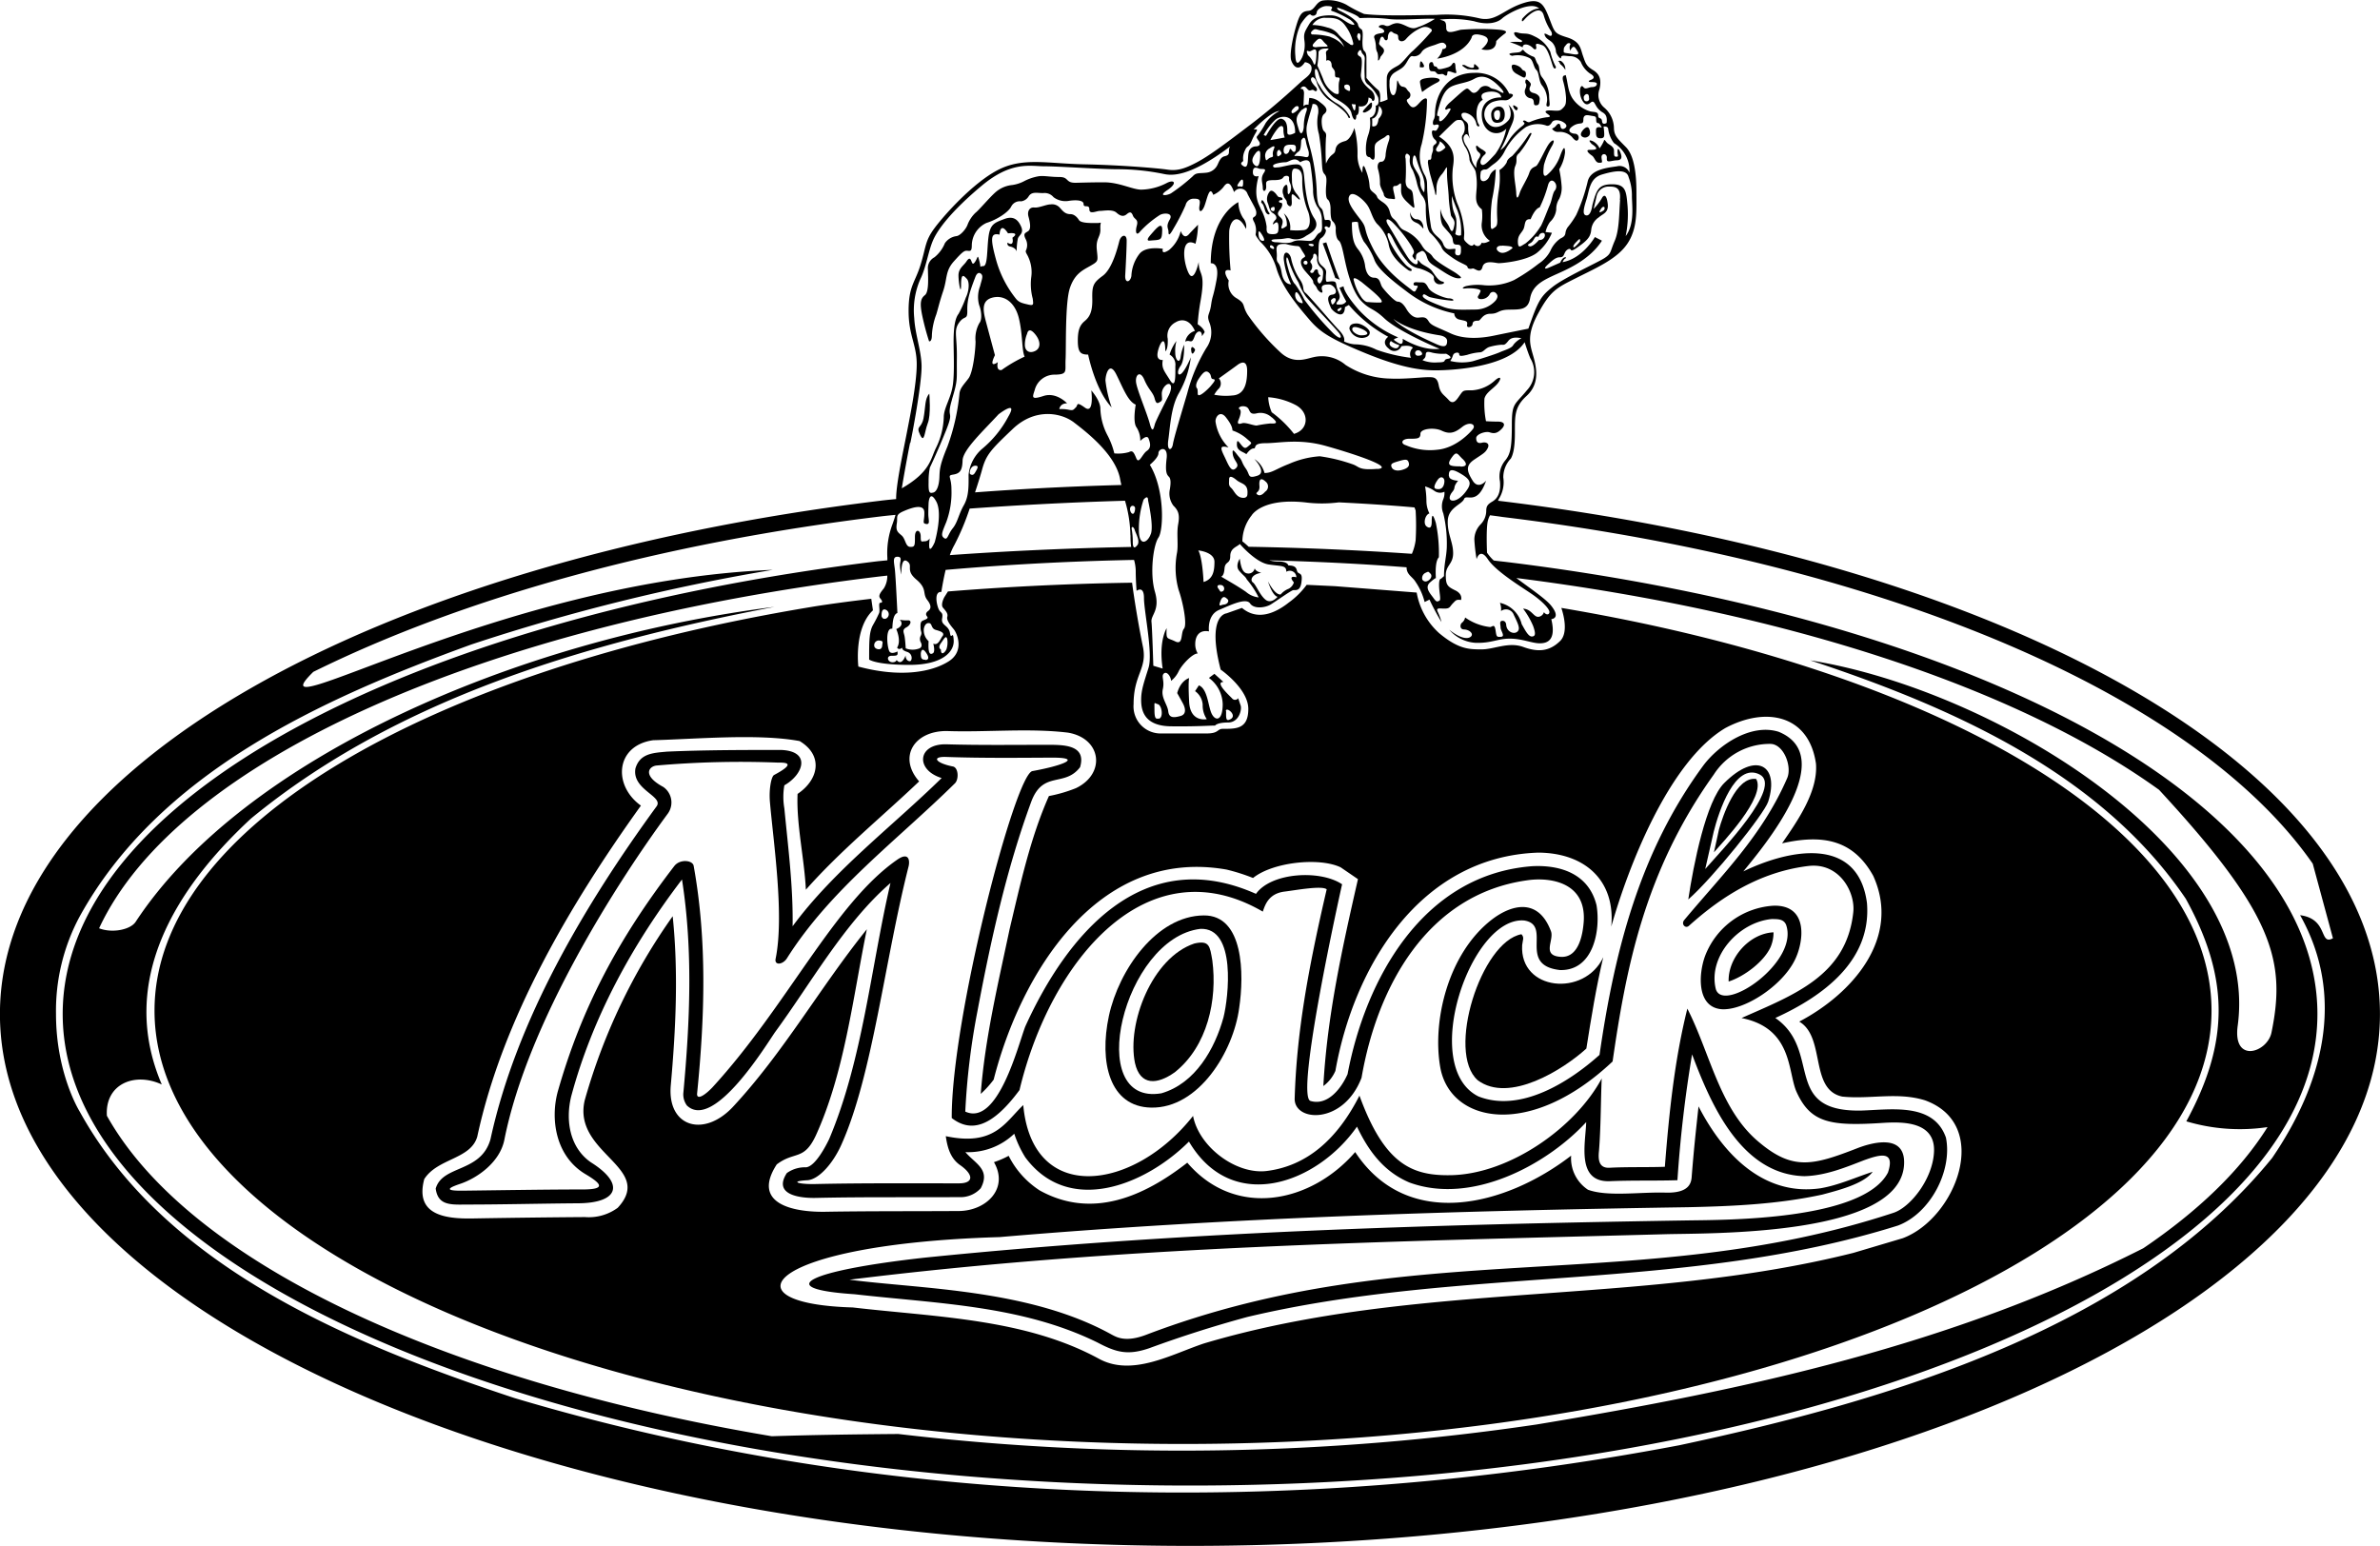 <svg id="b03cf74d-c56a-4e61-9cd5-2df1f01c5863" data-name="Capa 1" xmlns="http://www.w3.org/2000/svg" viewBox="0 0 412.64 268.03"><title>mack</title><path d="M364.9,288.86a.47.47,0,0,0-.15,0c0-.11.09-.2.11-.31a5.43,5.43,0,0,0,.79-3.73,4.72,4.72,0,0,1,1.31-3.3c.29-.52.7-1.53.7-4.43s-.1-4.49,2-6.4,1.88-4.3,1.31-6.48-1.48-3.78.71-7.82,3.22-4.46,6.74-6.23,7-3.28,8.76-5.92,1.55-5.68,1.55-8.88-.38-6.37-1.83-7.84-2.07-2-2.07-3.38a4.76,4.76,0,0,0-1.63-3.42,2.85,2.85,0,0,1-.87-3.25c.36-1.62.06-2.59-1.14-3.31s-1.3-1.25-1.73-2.47-.42-2.45-2.73-3.18-2.14-.84-3.15-3.42-1.66-3.54-4.87-2.39-4.49,3.2-7.36,2.46a25,25,0,0,0-7.35-.55c-2.44,0-9.24.25-12.49-.17a23.84,23.84,0,0,1-3.08-1.61,6.78,6.78,0,0,0-4.08-.72c-1.23.25-1.35,1.69-2.49,1.79s-1.51.54-2.15,2.73-1.16,5-.81,5.92,1.19,2,2.36.25c0,0,1.15.11,1.15,1.05s-.72,1.44-1.42,2-4.07,3.88-9,7.64-7.44,5.6-9.5,6.69-3.36,1.5-5.06,1.25-8-.79-14.44-.92-10.66-1.26-15,1-9.37,7.9-11,10.12-1.41,3.17-2.37,6.29-2.08,3.67-2.08,8,1.41,5.81,1.41,9.26-1.21,9.24-1.76,12.1-1.81,8.63-1.81,11.14v.13c-1.87.17-2.83.3-2.83.3C169.91,299.46,105,335.36,105,377.84c0,50.77,92.69,92.21,206.34,92.21s206.3-41.44,206.3-92.21C517.65,335.33,452.73,299.46,364.9,288.86Zm21-52.17c-.18,2.14-.11,5.19-.93,7.08s-.56,2.21-1.78,3-6.95,3.37-9,5S371.7,254.1,370,259c0,0-4.42.89-6,1.22s-4.86.82-7.47-.39-3.38-1.36-3.84-2.13-.9-.69-1.74-.61-1.57-.6-2.09-1.48-1-1.29-1.53-1.29-2.25-1.92-2.66-2.5-.32-1.65-1.41-1.65-1.49-1.25-1.59-2.2a5.79,5.79,0,0,0-1.27-2.81c-.69-.91-1-1.88-1-4.59,0,0,.77-.2,1.06,0a8.67,8.67,0,0,0,1,3.32,11.46,11.46,0,0,1,1.87,3.25c.71,1.82,4,4.23,5.82,5.61a20.1,20.1,0,0,0,8,3.61,1.09,1.09,0,0,0,.91,1.07c1,.25,1.45.19,1.31.89s.92.44.95-.12.56-.58,1-.58.67-1.2,2.11-1.2,1.23-.66,3.1-.71,3.39.16,3.76-1.94,1.95-3,4-3.95,6.18-2.52,8.46-6.07l-1.22-.63s-2.15,3.75-5.6,4.35c0,0,.2-.53.52-.66s-.35-.59-.94.75c0,0-1.44.64-2,.88s-1,.25-.15-.54,1.42-1.27,2.07-1.27.66-.32.91-.83.86-.81,1-.49.67,0,1.91-.94,1.57-1.58,1.65-2.57a2.92,2.92,0,0,1,1.33-2.11c.66-.61,1.7-.76,1.53-2.3s-.63-1.79-1.06-.94a11.22,11.22,0,0,1-1.38,1.8s.32-1.46.54-2.36a2.13,2.13,0,0,1,2.11-1.52C385.1,234.36,386.09,234.52,385.86,236.69ZM348.2,260.76s.24,1.34-.78.7-.91-.55,0-.94a20,20,0,0,1-6.82-4.77c-2.75-3.13-2.64-4.09-2.64-4.09l-.71.25a20.24,20.24,0,0,0,1.17,2.38,1.17,1.17,0,0,1-.94.53c-.66,0-1.07.09-.49-.63s.19-1.19-.13-2.08,0-1.31-.9-1.31-1.08.39-1.08-.63.32-1.22-.59-2-.67-1.22-.67-2.44,0-2.16.49-2.46,1-1.25.69-1.52,0-.68.4-.38.52-.25.52-.81-.76-.39-.92-.39-.17-.36-.41-1.43-.88-.2-1.07-3.08a34.33,34.33,0,0,0-.69-6c-.61-3-1.38-4.41-1-6.09s.93-3.09.93-3.49c0,0,1.2-.39,1,1.61a7.35,7.35,0,0,0,.13,3.6,43.3,43.3,0,0,1,.51,4.94c.07,1.28.12,1.61.47,2s.36.89.27,1.92-.08,2.2.26,2.45.5.94.5,1.64,0,1.85.37,2.15a1.68,1.68,0,0,1,.52,1.45c0,.57.08,1.55.55,1.91s.75,2.09,1.15,3.88,1.26,5.06,2.76,6.61,2,1.12,4,3,7.46,4.41,9.59,5.27C354.62,262.43,352.22,263.12,348.2,260.76Zm3.38,2.6c0,.24-.35.34-.75.34a.47.47,0,0,1,0-.94C351.18,262.68,351.58,263.12,351.58,263.36Zm-1.93.7a27.68,27.68,0,0,1-6-1.41,8.42,8.42,0,0,0-3.79-.93,5.43,5.43,0,0,1-1.83-.5s.39-.67-.9-2-5.11-5.89-5.77-6.42-.06-1-1-2.35a10.56,10.56,0,0,1-1.51-3.65c-.22-1-1.31-1.61-1.27.11a13.33,13.33,0,0,0,1.27,4.39s-1.27.19-1.63-2-.93-1.4-.84-2.73-.65-2.39,1.58-2.24a9.31,9.31,0,0,0,1.87.35c.63,0,.53.23,1.13,1.13s.28.64-.18,1.08-.15,1.27.35,1.92,1.56,1.65,1.56,2.07.44.57.65,1.12,1.19,1.2.9.34.29-1,1.18-1,1.9,1.61.56,1.77-.35,1.91-.22,2.29,2.31,2.44,2.44-.14l.67-.36a23.83,23.83,0,0,0,6.83,5.51s-1.37.91.1,2.06a1.32,1.32,0,0,0,2.18-.42s1.49-.3,2,.27A1.42,1.42,0,0,0,349.65,264.06ZM329.56,251.3c-.35-.24-.95-1.54-1.45-3.65-.17-.69-.05-1.8.43-.1a17.33,17.33,0,0,0,1.61,3.46,10.59,10.59,0,0,0,1.29,2.45c.81,1,5.08,5.45,5.72,6.29s.32,1.32-1,.05a52.32,52.32,0,0,1-5-5.81A17.92,17.92,0,0,0,329.56,251.3Zm.78,3.17a1.49,1.49,0,0,1-.78-1.31s0-1.25.86.3S330.7,254.55,330.34,254.47Zm-6.71-16.17c-.31-.86-1.39-2.11-.4-5.76,0,0-1,.35-1-.66s.57-.83,1.06-.63,1.49-.21.84.76-.18,1.72-.18,2.57.59.62.59-.16-.26-1.17,1.28-1.17,1.56-.36,1.77-.58,1-.3.92.29.35.9.35,1.62-.6,1.72-.6.59-.12-1.38-.61-.83a1.52,1.52,0,0,0-.1,1.52c0,.51.57.77.57,1.25s.91,1.26.86-.06-.15-1.76.75-.89.8.42.17-.43a3.41,3.41,0,0,1-.89-2.3c0-.84-.18-2.21.51-2.18s1.32.34,1.27,2a14.29,14.29,0,0,0,.92,5.21c.45.94.82,3.37-.74,3.46a11.94,11.94,0,0,1-2.29,0,3.15,3.15,0,0,0-1.09-2.91,3.84,3.84,0,0,1,.53,2.16s-1.22,1-.89.06.15-1.19-.37-1.66-.23-.85.13-1.27.49-1.13.07-1.13-.41-.45.05-.45.27-.5-.17-.5-.47-.39-.92-.81-.75-.43-1,0a2,2,0,0,0-.23,1.76c.27.54.27,1.42.9,1.79s.77.89.44,1.19-.69,1.08-.15.61.71,0,.69.77-.07,1.09-1,1.09-1.11-.24-1.05-1.27A8.62,8.62,0,0,0,323.63,238.3Zm.23,5.47c-.49-.07-.6-.73-.6-.73s-.27-1.54.37-.6S324.38,243.88,323.86,243.77Zm-1-15.36s.65-.73.65.36-.17,2.64-1,1.85S322.47,228.91,322.84,228.41Zm7.28-.1c.32-.24.41-.61.47-1.94,0,0,.57-1.12.8.13s.52,1.61.52,2.11-.06.75-.69.62a6.29,6.29,0,0,0-1.83-.16A2.84,2.84,0,0,1,330.12,228.31Zm.67-7.27s1.06-.93.72.24a7.78,7.78,0,0,0-.47,2.58c0,.85-.45,2-.87.6S329.41,222.35,330.79,221Zm-1.45,7.32c-.39,0-.62-1-.8-.25s-1,.86-1,0,.52-1,1.18-1,.88,0,.95.46C329.67,227.62,329.75,228.36,329.34,228.36Zm-4.1-2.05a10.79,10.79,0,0,1,1.27-2c.57-.67,1-.53,1,.13a3.79,3.79,0,0,0,.22,1.42S326.06,226.19,325.24,226.31Zm1.72,2.6c-.4.35-.57.28-.57-.3s.46-.75.54-.45C326.91,228.16,327.45,228.58,327,228.91Zm-1.12-1c-.47,1.05.22,1.22-.47,1.39s-.84,1-1,.05a1.45,1.45,0,0,1,.77-1.62S326.36,226.85,325.84,227.92Zm.15,10.2c0,.52-.15.52-.28.52s-.59-.18-.32-.57C325.39,238.07,326,237.64,326,238.12Zm-.37,6.52c.44.34.37.91-.43.27C325.19,244.91,325.12,244.3,325.62,244.64Zm.77-1.14c1.55,0,1.7-.36,2.56-.06a2.88,2.88,0,0,0,2.49-.52c.76-.43,2.57-1.33,1.4-3.07s-1.54-4.84-1.73-7.12-.84-2.24-1.77-2.18-2.49.56-3,.5c0,0-.57.17-.63-.24s1.54-.65,2.16-.65,1.57-1.09,2.53,0c0,0,1.64-1,1.78.42a40.35,40.35,0,0,1,.47,4.32,5.64,5.64,0,0,0,.72,2.95,3.73,3.73,0,0,1,.81,2.36c0,1.1.19,1.91-.43,2.2s-.72,1.39-1.71,1.39-2.08-.27-2.91.14-2.22.09-2.92.09S324.85,243.5,326.39,243.5Zm7.12,5.6c0-.51-.54-.45-.71,0s-.84.24-.6-.12a1,1,0,0,0,.1-1.31c-.42-.45.37-.69.37-1.28s.67-.48.67.41a1.91,1.91,0,0,0,.67,1.63c.45.46.45.67.28,2,0,0-.41,1.22-.78.54a.7.7,0,0,1,.5-1.07A1.2,1.2,0,0,1,333.51,249.1Zm-1.26-4.8c.72,0,.59.48.15.42S331.54,244.3,332.25,244.3Zm-.86,3.59a.33.33,0,1,1,0-.65C331.77,247.24,331.85,247.89,331.39,247.89Zm4.76,6.87c-.19.15-.33,0-.41-.66,0,0,.41-.55.73-.34S336.36,254.61,336.15,254.76Zm1,.75c.63-.35.57.13,0,.48C337.13,256,336.56,255.86,337.16,255.51Zm9,5.65a4.29,4.29,0,0,0,1.44.7s-.12.9-1.12.42S346.15,261.16,346.15,261.16Zm-5.21-10.32c1.35,1.12,4.64,3.65,3.31,3.65s-1.81-.08-2.1-.08-.57-.16-1-.65a8.93,8.93,0,0,1-1.47-3.23S339.51,249.76,340.94,250.84Zm5.69,6.52s2.18,1.92,7.9,2.8c0,0,1.36.15,1.36,1s-.35,1.21-1.81.56S348.2,259.06,346.63,257.36Zm5.55,6.29c0-.53.11-.78,1.14-.47a8.15,8.15,0,0,0,2.39.18s1.46.7.35.87.05.63-1.79.63a5.76,5.76,0,0,1-2.58-.35C351.49,264.43,352.18,264.23,352.18,263.65Zm4.73,0c.12-.53,1.07-.64,1.07-.23s.34.37,1.38.14a9.09,9.09,0,0,1,2.17-.44c.64,0,.86-.6,1.6-.91a10.38,10.38,0,0,1,2.2-.41c.37,0,.54.15,1.17-.67s1.87-.52,2.29-.46a4.08,4.08,0,0,0-1.4,1.13c-.28.63-1.57.94-2.36,1.3s-3.52,1.21-4.73,1.57a8.33,8.33,0,0,1-3.87-.06A3,3,0,0,0,356.91,263.65Zm21.43-19.71c.74-.83.54-.31.62-.08a6.38,6.38,0,0,1-.95,1C377.75,245,377.56,244.72,378.34,243.94Zm4.1-5.48c.43-.82.71-.52.71-.52a.48.48,0,0,1-.17.6S382,239.22,382.44,238.46Zm4.39,4.58a18.69,18.69,0,0,0,.34-5.33c-.22-2.48-.28-3.73-2.67-3.73s-2.73,1-3.44,3.66c0,0-.2,1.79-1,1.74s-.49-1.26,0-2.8.52-3.65,2.67-4.29,4.28-1,4.62.44a9,9,0,0,1,.58,3.15C387.92,237.44,388.52,240.85,386.83,243Zm-10.22-33.33c.2-.31.82-.25.61.1s0,1,0,1c.6-1.1.79-.67,1.31.17s-1,.37-1.79.28-.63-.19-.63-.63S376.4,210,376.61,209.71Zm-21,0c.34.47,0,.83-.52.83a3,3,0,0,1-.95,1.66s4.56-.53,6-3.65c0,0,0-.76,1.34-.51s2.33.81.36,2.54c0,0,2.56.7,2.56-1.42a11.69,11.69,0,0,1,1.41-1.24c.66-.43.11-.63-.79-.73a42.37,42.37,0,0,0-6.76,0c-1.1.24-2.53.91-2.53-.36s-.35-1.12-1.12-1.4a19.39,19.39,0,0,1,5.95.28c2.43.73,4.1.23,4.87-.49s5-3.13,6.43-1.69c0,0-1.21-.24-2.95,1.75,0,0-.26.88.37.15s2.76-2.69,3.35-.78a9.91,9.91,0,0,0,1.2,2.67c.33.42.38,1.23-.36.81s-.84-.34-.57.19.93.72,1.31,1.2a2.56,2.56,0,0,1,.55,1.48c.07.44.89,1.53.89,1s.89-.23,1.49-.23a2.2,2.2,0,0,1,1.93,1,4.46,4.46,0,0,0,1.58,2c.8.44.85.85.2,1.09s-.4.4,0,.4,1,0,1,.32-.33.55-.85.55-1.13.48-1.45.05-.51-.17-.61.3a3.19,3.19,0,0,0,.41,2c.4.67.83.84,1.38.37s.67,0,1,.55a3.06,3.06,0,0,0,1.16,1.14c.51.33.78.72.65,1.81,0,0-.73.46-.79-.3s-.67-.3-.67-1-.69-.55-1.4-.71a5.7,5.7,0,0,1-3.05-2.24c-.83-1.3-.78-2.67-1.18-4.06l-.38.14s-.25.17-.08.87a13.81,13.81,0,0,1,.52,2.95c0,1-.06,1.28-.52,1.74s-.54.54-1.86.45-1.36.21-.92.53.9.6-.12.65a11.27,11.27,0,0,0-2.7.75c-.37.19-.54.09-.86-.11s-.65,0-.37.2.09.38-.14.59a11.29,11.29,0,0,0-2.05,2c-.72,1-1,1.74-1.85,2.25a19.45,19.45,0,0,0,1.4-3.07c.52-1.56,1.87-2.95,0-4.81,0,0,.88,1.7,0,2.72s-2.43,1.67-3.45.64a2.3,2.3,0,0,1,.85-3.87c1.89-.58,2,.1,2.89-.55s.38-.84-.16-.84a6.33,6.33,0,0,0-6-3.61c-4.57,0-6.8,3.49-6.87,7.12a2.86,2.86,0,0,1-.17.91c-.16.14-.4,1.18.17,1s.84,0,.56.48-.32.6-.73.49-.4.3-.3.75a1.5,1.5,0,0,0,.54.88c.25.27.32.52-.07.78s-.33.53-.33.89-.29.82-.29,1.31-.29.48-.29.48-.31-.24-.31.48a16,16,0,0,0,.54,2.57c.21.77.61,2.13.68,2.58s.22,1,.27-.5a3.58,3.58,0,0,1,1-2.72c.82-1.1.82-1.75.82-.19s.26,2.87.31,4.5a26.11,26.11,0,0,0,.35,2.76c0,.46.78.82.63,1.71s-.37,1.75-.84.6-1.27-1.55-1.6-3.29c0,0-.11,2.15.46,2.93s1.55,1.56,1.66,2.27.09,1,.79,1,.66.4.66.86,0,1-.46,1-.62-.26-.52-.78-.15-.33-.52-.33-1.15.3-1.59-.89-1.74-1.4-2.09-2.87a58.32,58.32,0,0,1-.63-5.82c-.15-1.73.09-2-.4-3.12a6.67,6.67,0,0,1-.6-5.49,34.88,34.88,0,0,0,.92-7.52s.1-.72-.67-.23-1.46,2.09-2.35,1-.3-.95-.06-1.24a.76.76,0,0,0-.09-1.12c-.45-.43-.32-.73-1.1-.85s-.86-2.1-.95-.34c0,0-.08,1.82-.62,1.82s-.72-1.4-.65-2.14a1.91,1.91,0,0,1,.94-1.82c.92-.6,1.42-.67,2.06-1.78s.75-1.08,1.13-1a1.56,1.56,0,0,0,1.47-.81c.57-.76,1.71-.95,2.41-1.22S355.25,209.2,355.6,209.71Zm24.91,9.39a.44.44,0,0,1-.48.49c-.29,0-.47-.17-.47-.76,0,0,.18-.49.55-.49S380.51,218.8,380.51,219.1Zm-17.19,24.67s-.93.59-1.44.33c0,0-.39,1.14-1.38.26,0,0-.18.69-1.09-.12s-.52-.74-.57-2a14.63,14.63,0,0,0-1.22-5,13.59,13.59,0,0,1-.76-6c.17-1.41.76-3.51-2.38-5.53,0,0,1.46-1.45,2.26-2.21s.88-.67,1.41-.67.78.86.78,1.33a2,2,0,0,1-.34,1.26c-.27.29-.15,1,.34,1.95a4.43,4.43,0,0,1,.82,2.19c0,.7.82,1.43,1.07,2.22A11,11,0,0,1,361,235c-.08,1.21-.32,2.36.93,3.32a8.73,8.73,0,0,1,0,2.26A3.26,3.26,0,0,0,363.32,243.77ZM357.49,240c-.21-1.12-.75-1.18-.77-4,0,0,.56,1.6.94,2.41a10.23,10.23,0,0,1,.66,4.4,1,1,0,0,1-1-.21A8.1,8.1,0,0,0,357.49,240Zm-1.85-12.42s-1,1.09-1.51.66.55-1.06.49-1.73A2.36,2.36,0,0,1,355.64,227.62Zm.3-6.65c.8-.28.66,0,.12.83s-1.64,1.92-1.53.82-.71.45-.14-1.65,1.13-3.46,2.47-4,2.5-.54,3.77-1.25,2.74-.48,4.75,1.81c0,0,.86,1.08-.28.42s-1.28-.32-1.78-.73a1.29,1.29,0,0,0-1.7.13c-.35.47-.95,1.17-1.54.6s-.62-.68-1.15-.32-2.07,1.81-2.54,2.2S355.1,221.21,355.94,221Zm6.28,7.14a4,4,0,0,1-1-.69c-.26-.26-.43,0-.17.62s1,.48.36,1.49a2.3,2.3,0,0,0-.43,1.63,3.21,3.21,0,0,1-.84-1.57,6.63,6.63,0,0,0-1.07-2.5c-.29-.59-.51-1.19-.07-1.62s.61.24.87.63a5.91,5.91,0,0,1-.32-1.89c.06-.82-.22-.94-.65-1.3s-.95-1.41.17-1.29a2.44,2.44,0,0,1,1.91,1.93c.13.61.78.55.38,0s-.76-3.41.74-4.18c0,0-.69-.87.31-1.23s2.72-.3,2.89.81c0,0-3.39-.19-3.39,2.94s2.7,4.12,4.26,2.48a11.42,11.42,0,0,1-1.91,4.4c-1.29,1.39-2,2.17-2.41,1.8s.06-1.26.46-1.6S362.74,228.41,362.22,228.11Zm-10.3,7.3a2.71,2.71,0,0,1-.67-1.92c0-1.31-1.31-2.2-1.31-3.36s.38-1.55.65-.52a17.28,17.28,0,0,0,1,2.7A5.73,5.73,0,0,1,351.92,235.41Zm-14.19-31.76c1.52.69,2.58,1,3,1.55a30.2,30.2,0,0,1,4.86.13c2.09.31,6.4-.13,8.21,0a14.79,14.79,0,0,1-2.56,1.3c-.74.21-1,.61-2.29,0s-1.69-.64-2.31-.45-.91.58-1.52.29-1.49.2-.8.42,1,.8.26.91-1.47.25-1.3.83a5.49,5.49,0,0,1,.29,1.55,2.06,2.06,0,0,0,.26,1,3.66,3.66,0,0,1,.09,1.25c0,.33.34-.12.4-.42s1.15-1,.37-1.71-.6-.56-.45-1.27.52-.78.73-.3.67.42.67-.18.37-1.3.84-.88.95.11.95.88.86.9,1.39.23a7.37,7.37,0,0,1,2.64-1.91,1.56,1.56,0,0,1,1.54.14s.54.21.05.66a40.52,40.52,0,0,1-3.05,3.18c-.69.52-1.71,2-2.5,2.51s-2.05.89-2.05,2.33a27.17,27.17,0,0,0,.14,3.61,6.08,6.08,0,0,1-1.33.47s.26-1.74-.34-2.13a15.36,15.36,0,0,1-2-2.07V212s0-.84-.33-1.09-.36-1-.36-1.61.19-2-.2-2.21a1.21,1.21,0,0,1-.58-.84c0-.13-.43-1.09-3.36-2.46C337.13,203.83,336.15,202.93,337.73,203.65Zm6.29,19s-.09,1.07-.54,1.25-.57,0-.57,0a12.42,12.42,0,0,0,0-1.28s1.06,0,1.17-2.21C344.13,220.41,345.34,221.28,344,222.65Zm-3.13-14.21c-.05.41-.05,1.29-.58,0,0,0,0-.46.21-.59S340.94,208,340.89,208.44Zm-7.27,2.6s.21-.6,1.26-.56c0,0,.79-.11.32.25s-.24.47-.24,1.35-.1.36.34.42.59.5.59.93.58.65.58,1.28,0,.78.46.78.37.27.25.74-.05,1.38-.05,1.75-.05.52-.72.27a4.66,4.66,0,0,1-2-2.49c-.45-1.15-1-2.33-1-2.33A17.47,17.47,0,0,0,333.62,211Zm-.57-.81s-.85,0-.21-.71,1-1.08,1.55-.36,1.35,1,.24,1S333.05,210.23,333.05,210.23Zm2.62-1.79a12.16,12.16,0,0,0-3.17-.4s-.44-.19,0-.61.55-.35,1.27-.14a10,10,0,0,1,2.49.75,5,5,0,0,1,1.84,2.19A5.08,5.08,0,0,0,335.67,208.44Zm2.75,8.27c.66,0,.66.44.66.74s0,.45-.28.35a2.14,2.14,0,0,1-.62-.38S337.83,216.71,338.42,216.71Zm.63-7a9.07,9.07,0,0,1-1.92-1.61,3.36,3.36,0,0,0-2-1.27,9.37,9.37,0,0,0-2.58-.44,2.62,2.62,0,0,1,2-1.25c1.21.06,2.64-.22,3.76,1.45a7.47,7.47,0,0,1,1.27,2.75C339.72,209.73,339.64,210,339.05,209.71Zm1,10.46s0,2.36-.69-.06ZM331.16,209a5.42,5.42,0,0,1-.4,3c-.34.67-1.06,1.75-1.16-.24a10.78,10.78,0,0,1,.93-5.57c.83-1.25,1.53-1.92,1.77-1.58a.62.62,0,0,0,1-.41c0-.54,1-1.13,1.67-1.13s1.19.06.93.47-.07.3.78.66a17.84,17.84,0,0,1,2.47,1.28s1.38,1.16.18.77-1.91-1.57-3.65-1.57-3,.35-3.71,1.57S331,207.79,331.16,209Zm.61,2.54s-.41-.85,0-.69.49,0,.89-.18.59-.06.59.57-.12,2.7-.52,1.72A3.37,3.37,0,0,0,331.77,211.58Zm-.18,5.79c.54.8.81,0,1.25.37s.74-.12.27-.62-1-1.13-.74-1.53.8.17.95.84A6.63,6.63,0,0,0,335,219c.6.6,3.41,2.09,3.79,3.4,0,0,.4.27.25-.16a5.6,5.6,0,0,0-2.4-2.38,7.74,7.74,0,0,1-2.82-3,4,4,0,0,1-.84-2.45c0-.68.4-.59.67.48a8.42,8.42,0,0,0,2.56,4c1.08.66,2.86,1.58,3.12,2.77s.84,1.63.84.33c0,0,.54.11.42-1.55,0,0,1.67.43,1.69-1.51,0,0,.59.15.59.39s.47.4.47-.36a1.73,1.73,0,0,0-.79-1.41c-.34-.3-1.76-1.37-1.58-2.74.29-2.45.14-2.83-.18-3s-.55-.42-.25-.84c0,0,.37-.6.52,0s.65.45.56,1.46a27.58,27.58,0,0,0,0,2.93,1.47,1.47,0,0,0,.64,1.37,6.63,6.63,0,0,1,1.69,2.17c.06.24.27,1.43-.43,1.43,0,0,.29,1.7-1,2.11a6.32,6.32,0,0,1-.27,2.92,7.46,7.46,0,0,0-.4,3.09c0,.66.33.8.67.83,0,0,.84,1.17.84-.37s-.17-1.85.59-2.4,1-.54,1.3-.83.91-.54.57.71a10.35,10.35,0,0,0-.57,2.36c0,.58-.2,1.31-.75,1.31s-.77.65-.55,1.37a8.8,8.8,0,0,1,.32,2.36c-.06.57.65,1.66.65,1.87s.17.78,1.07.81,1,.36.78-.66-.44-1.57.17-1.55,1-1,1,0-.22,1.61,1,2.76,1.41,1.39,1.23.36-.11-2-.46-2.36-1-.34-1-1.67a31.74,31.74,0,0,0,0-3.84c-.14-.34,0-1.1.45-.74s.26.47.26,1.11a2.92,2.92,0,0,0,.52,1.63,12.22,12.22,0,0,1,.7,2.09,8,8,0,0,0,.83,2.23,2.8,2.8,0,0,1,.74,2c0,.94,0,3.75.77,4.57a11.54,11.54,0,0,1,1.9,2.34c.24.65.56,1,2,2s2.53,1.21,2.56,1.57.57.37.89.26,1.37,1.05,1.71-.26,2.26-.66,2.83-.66,4.76-.36,6.63-1.81a8.83,8.83,0,0,0,2.58-3.46l-1.11-.13a4.85,4.85,0,0,1,.78-1.75,3.43,3.43,0,0,0,1.08-2.15,3.24,3.24,0,0,1,.52-1.86,4.38,4.38,0,0,0,.4-2.35,21.58,21.58,0,0,0-.4-2.76,7.15,7.15,0,0,0,1-2.91c0-1.25-.29-.9-.81.48a7.82,7.82,0,0,1-2.35,3.44c-.77.5-.6-.82-.5-1.74a13.58,13.58,0,0,1,1.44-3.39c.64-1.2,0-1.09-.6-.25s-1.78,3.55-2.18,3.79-.91.3-1.21,1.24-1.4,2.64-1.64,3.43-.56,1.32-.61,0-.65-3.54-.16-4.67-.17-1.56.67-2.23a16,16,0,0,0,2.14-3.35s-.06-.51-.6.34a25.91,25.91,0,0,1-2.75,3.51c-.52.35-.87.64-.94,1.1a3.66,3.66,0,0,1-1.27,1.34,13.44,13.44,0,0,1-.14,3.72,21.9,21.9,0,0,0-.23,4.91c0,.89-.09,1.09-.47,1.34s-.71.6-.66-.67a25.55,25.55,0,0,1,.22-4.21,30,30,0,0,0,.65-5.22,2.12,2.12,0,0,0-1.05,1.09c-.29.85-1.08,1.15-1.43.85s-.14-1.27-.14-1.45.35-.49.76-.46.63-.31,1.4-.88a5.79,5.79,0,0,0,2-2.3,11.65,11.65,0,0,1,3.68-4.18,4.41,4.41,0,0,1,3.59-.24c.39.09.66-.15.94-.61s1.24-.43,1.95,0,.64.82.27,1.06-.69.13-.76-.36-.35-.58-.71-.15a1.62,1.62,0,0,1-.75.57,1.17,1.17,0,0,0,1.11.57,3,3,0,0,1,2.34.87c.52.65.83.8,1.06.5a.68.68,0,0,0-.54-1.06c-.59,0-1.61-.46-.4-1.3s1.86-.06,1.86-1.12.83-.78,1.44-.68.78.08.78.61.11.66.37.66.6.78.6.78-1-.36-1,.41-.07,1.39.69,1.43.74-.34.74-.79a10.8,10.8,0,0,0-.12-1.24s.76-.12.81.43a5,5,0,0,0,1,2.44,5.62,5.62,0,0,1,2.68,5.13,1.84,1.84,0,0,0-2.18-1.1c-1.73.25-4.55.55-5.05,2.59a30.64,30.64,0,0,1-2,5.84,15,15,0,0,1-1.32,1.94,2.17,2.17,0,0,0-.54,1.15c-.06.49-.25.7-.89,1a5.11,5.11,0,0,0-1.75,2.18,5.92,5.92,0,0,1-2,2.17,32.28,32.28,0,0,1-4.28,2.85,10.3,10.3,0,0,1-5.15.9,9.22,9.22,0,0,0-3,.11c-.55.09-1.19.55-.26.44s2.7.06,2.61.46a4,4,0,0,1-.45.88s-.2.51.54.51a1.65,1.65,0,0,0,1.49-.84.65.65,0,0,1,1.1-.17c.39.41.28.77-.06,1.25a4.77,4.77,0,0,1-3.44,1.57c-1.84,0-3.94.19-5.58-.44s-3.81-1.45-3.62-2,.72.2,1.39.33a26,26,0,0,0,3.64.57c.63,0,.11-.4-.49-.4s-3.07-.85-3.59-1.85-.8-.92-1.4-.92-1.15-.18-1.15.31,1,0,.66.58-.34,1-1,.42-4.59-3.16-6.59-7-.94-3.46-2.25-5.17-2.5-3.19-1.93-4.16,2.41.66,3.08,1.61.83,2.24,1.69,3.25a7,7,0,0,1,2,3.43c.18,1.19.83,2.74,3.44,4.62,0,0,.53.3.58,0s-.52-.36-1.1-1a17.18,17.18,0,0,1-2.52-3.6c-.91-1.85-.48-1.85-.34-1.82s.34.21.89,1.36a19,19,0,0,0,2.45,3.7,3.19,3.19,0,0,0,1.95,1.06c.62.15,2.52.91,2.52,1.6a1,1,0,0,0,1.06,1.14c.66,0,1-.35.35-.49s-1.22-1.1-1.73-1.79-1.58-1-2-1.45-.49-.72-.49-.07-.89.3-1.63-.75-2.79-4.64-3.45-5.66-.29-1.5.76-.48a24.1,24.1,0,0,1,3.19,4c.47.84.62,1.05.35,1.47s-.08.4.12.75.37.3.37-.35.64-.73.87-.9.71,0,1,.94.61,1.16,1.68,1.83,2.66,1.85,3.69,1.91.4-.36-.19-.81-3.57-2-4.17-2.93-1.06-.59-1.9-2a6.67,6.67,0,0,0-3-2.57c-1-.42-.94-1.22-1.88-2s-.26-1.8-1.85-2.87-.5-.79-1.65-1.7-.17-.94-1.35-4c0,0-.55-1.66-.55.6a5.89,5.89,0,0,1-.85-3.06,17.15,17.15,0,0,0-.54-4.72s-.61,2-1.61,2.27-1.55.66-1.68,1.56-.82.47-1.64,2.35a40.39,40.39,0,0,1,0-4.46c.15-.95-.19-.95-.44-1.3s-.58-2.27.11-2.83.56-1.14-.63-2A3,3,0,0,0,332,219l-.13,1.19a.86.86,0,0,0-.87.25l.1-2.26s0-.8-.44-.73S331,216.5,331.59,217.37Zm33.85,27.27c1,.08,1.78.08,1.81.43,0,0-1.32,1.19-2.22.72S364.47,244.53,365.44,244.64Zm6.69-3.36a11.07,11.07,0,0,1-2.65,3c-.78.42-1.25,1-1.3-.2s.52-1.48.93-2.22.07-1.9,1.28-1.79c0,0,.71-1.85,1.57-2.05a21.73,21.73,0,0,0,1.46-3.92s.28-1.05.95-.62a1.13,1.13,0,0,1,.14,1.7c-.36.63-.43,1.58-.81,2.44S372.54,240.54,372.13,241.28Zm-.26,2.35s-.95,1.15-1.58,1.15c0,0-.81-.14,0-.54s.69-1.46,1.46-1.1c0,0,.12-.7.76-.7S372.91,243.7,371.87,243.63Zm-42.38-23c.49-.36.83-.12.63.39,0,0-.91.89-1.12.62S329.06,221,329.49,220.61Zm.07,4.45s-1.36.81-1.36-.08,0-2-.93-2.33-2.42,2.41-2.76,2.95l-.41-.13a10.08,10.08,0,0,1,2-2.64C327,222,329.6,221.68,329.56,225.06Zm-9,4.86a3.07,3.07,0,0,1,.3-1.81c.43-1,.59-.28,1.23-1.8s1.41-2,.26-1.79c0,0,3-3.19,4.51-3.24a6.58,6.58,0,0,0-2.41,2.09,15.66,15.66,0,0,1-1.36,2.14c-.31.32-.24.39.18,1s0,.91-.52.91a1.28,1.28,0,0,0-1.26,1.09c-.2.85.06,2.89-.86,2.35S320.55,230.07,320.55,229.92Zm-.71,3.73s.69-1.06.69,0-.23.69-.61.71S319.34,234.36,319.84,233.65Zm-57,45.17c.71-3.41,2-10.84,1.94-13.41s-1.13-5.49-1.27-8.22a13.45,13.45,0,0,1,1.05-6.74c1-2,1.38-4.84,2.21-6.75s3.19-5.06,8.39-9.42,8.42-3.41,10.92-3.41,9.55.51,12.78.51a39.86,39.86,0,0,1,7.8.8c1.18.25,4.19.89,11.63-4.76a1.33,1.33,0,0,0-.21.8c0,.55-.07.75-.79.92s-1,1.08-1.18,1.43a2.4,2.4,0,0,1-1.93,1.41c-1.26.15-1.78-.06-2.39.63a32.22,32.22,0,0,1-3.63,2.86c-.6.47-2.6.75-.78-.46s1.23-1.94-.13-1.22a9.93,9.93,0,0,1-4.38,1.13c-1.5,0-3.81-1.27-6.44-1.27s-4.39.08-5,.08c-1.74,0-1.07-1-2.74-1s-2.55-.25-3.55-.14a8.53,8.53,0,0,0-2.65.9,6.35,6.35,0,0,1-2,.63,5.16,5.16,0,0,0-3,1.35c-1,.9-2.81,3.05-3.35,3.45a5.67,5.67,0,0,0-1.38,2.06c-.24.72-1.22,1.91-1.94,2a2.89,2.89,0,0,0-2,1.23,6.06,6.06,0,0,1-1.81,2.44,2.12,2.12,0,0,0-1.13,2.08c0,1.05.25,3.88-.52,4.48s-.9,1.41-.47,3.53a44.46,44.46,0,0,0,1.19,4.47s.49.19.49-1.08a11.8,11.8,0,0,1,.77-3.6c.39-1.31.49-1.94,1.2-4.07s.34-3.43,1.83-5.09,1.82-1.91,2.36-1.85.76.09.76-1a4.35,4.35,0,0,1,2.55-3.83c1.77-.55,3.8-1.83,4.3-2.87a1.66,1.66,0,0,1,1.69-.87,1.82,1.82,0,0,0,1.33-.89c.56-.84,1.43-.54,2.49-.54a2,2,0,0,1,1.81.71,3.44,3.44,0,0,0,2.57.65c1-.17,2.64-.23,2.64.54s1-.05,1,.91,1.21.28,1.83.28,2.15-.34,2.88.31,1.26.69,1.77.26.81-.45,1.07.24,1,.6.68,1.74-.08,1.87.59,1a17.6,17.6,0,0,1,3.35-2.81c.69-.45,2.47-.45,1.76.77s-.21,1.5-.21,2.1.14.79.9-.6a35.85,35.85,0,0,0,2.06-4,1.43,1.43,0,0,1,1.48-1.13c1,0,1.1.23.93,1.25s.28,1.27.77.24.93-4.06,1.62-2.16a4.67,4.67,0,0,0,1.73-1.3c.48-.69,1.1-1.35,1.88.83a1.3,1.3,0,0,1,2.34.33c1,1.94,1.46,2.56,1.51,3.15.08,1.15-.95.54-.45,1.56a3.25,3.25,0,0,1,.36,2.14c-.11.25.14.6.77,1.41a10.56,10.56,0,0,1,2.86,4.76c1,3.28,3.85,6.64,5.68,8.77s3.53,3.27,9.64,5.78,9.6,3,12.24,3,12.53-.45,15.43-4.88c0,0,.56,1.82,1,2.82a4.58,4.58,0,0,1-.6,5.51c-2.1,2.57-2.62,2.16-2.62,5.94s-.2,5-1.06,6.13a4.37,4.37,0,0,0-1,3.72c.18,2-.45,3-1.32,3.51s-1.06.85-1.06,1.69a3.37,3.37,0,0,1-1,2.29,3.81,3.81,0,0,0-1.06,2.57,29.26,29.26,0,0,0,.39,3.44s.55-2.08,1.94,0,5.47,4.58,7.48,5.94,3.14,2.64,3.2,3.16-.5.69-.95.09a1.11,1.11,0,0,1-1,.81c-.81,0-1.18-1.35-2.61-1.42a13.88,13.88,0,0,1,1.74,3c.45,1.27.45,1.8-.21,1.83s-1.28-1.31-1.77-2.14a5,5,0,0,0-3.78-3.7,2.87,2.87,0,0,1,.19,1.43,1.43,1.43,0,0,1,2.22.66c.81,1.67,1.18,2.47.58,2.94s-1.79,0-1.9-1.19c0,0,0-.72-.63-.72s-.34.66-.34,1.18.86,1.54.07,1.59-.77,0-.95-1.16-.53-.58-.93-.53a9.27,9.27,0,0,1-4.34-1.66,1.52,1.52,0,0,1-.52.89c-.39.27-.46,1.18.34,1.19s1.62.63,1.27,1.13-1.58.72-3.84-1.08a6.55,6.55,0,0,0,4.61,2.27c2.8.06,3.74-.73,5.89-.73s3.85.81,5.19.81,2.88-.55,2-4.19c0,0,1.7-.1.06-2.23-.89-1.2-3.59-3-6.12-4.9,47.52,6,87.32,19.35,111.43,36.72,19.78,21.38,22.06,29.6,19.5,42.06-.69,3.51-6.77,5.48-5.86-1.16,4.11-30.45-42.32-58.27-74.1-63.34,24.67,8.14,50.41,19.61,65.09,41.32,7.57,13.73,7.6,24.84.1,38.6a32.4,32.4,0,0,0,14.08,1c-4.68,7.49-12,14.54-21.53,21C443.32,435.32,407.7,443,371.44,449a419.75,419.75,0,0,1-110.67,1.65c-7.3.06-14.56.15-21.95.39-57.42-9.66-101.19-30.36-115.28-55.57-.34-5.49,4.79-7.61,9.52-5.42-7.66-17.89,2.37-34,15.48-46.12C174,323,207,313.43,239.28,307.24c-44.94,5.67-92.18,26.32-110.75,54.61-.92,1.39-4.1,2-6.34,1.12,13.55-29.13,66.64-52.73,135.32-61l1.34-.15a4.06,4.06,0,0,1-.6,2.21c-.68.84-1,1.31-.61,1.76s.42.74,0,.74,0,1.26-.22,1.8a21.42,21.42,0,0,1-1.05,2.05c-.67,1.2-.67,2.75-.67,6,0,0,1.21.92,7,.92s7.78-2.33,7.66-4.27-.43.12-.65-1.26-1.58-1.28-1.36-2.5-.28-.86-.63-1.71-.76-3,.5-2.91c0,0,.26-1.78.74-3.82,7.81-.69,19.11-1.46,32.67-1.73a7.45,7.45,0,0,1,.29,1.85c0,1.79.15,3.51.15,3.51s1.28-1,1.28,1.25,1.56,9.6.8,12.06-1.29,3.85-1.29,5.57.41,4.55,5.15,4.61,7.09-.16,7.66-.12c0,0,.31-.54,2.25-.54s2.41-2.27,2.2-2.91-.44-1.3-.44-1.3a.66.66,0,0,1-1.08,0c-.63-.64-3-2.82-1.47-2.82l-1.57-1.41-.95.71A5.86,5.86,0,0,1,317,324.1c0,2.88-1.2,3-1.87,1.75s-.69-4.36-2.26-5l-.66,1a3.13,3.13,0,0,1,1.32,2.35,4.25,4.25,0,0,0,.71,2.51s-2.87.63-3.06-3,0-4.12,0-4.12-1.45.36-2.07,2.6c0,0,.6,1.06,1,1.81s.67,1.86-.42,2.16-2,.41-2.13-.8-1.28-2.35-.94-3.86-.34-2.26.19-2.71,1.21.56,1.24,1.28a4.63,4.63,0,0,0,1.32-1.67c.54-1.11,2.38-3.08,3.3-3.08a3.12,3.12,0,0,1-.43-1.67c0-1.07.49-2.5,2.38-2.16,0,0-.39-2.81,1.75-3.72s4.69-2.14,5.38-1.12,2.66.73,3.57.18,3.49-2.4,3.88-2.48,1.21.27,1.44-1.31-.17-1.43-.57-1.73.06-1.25-1.69-1.25c0,0-.06-.68-1.69-.68a5.64,5.64,0,0,1-1.62-.21c7.63.2,15.62.57,23.81,1.21,0,1.28,1,1.61,1.54,2.5a10.85,10.85,0,0,1,1.59,3.52l.84-.42a41.35,41.35,0,0,0,2.09,3.91,10.35,10.35,0,0,0-.61-1.7c-.44-.86.18-.65,1.14-.65s.89-.35,1.42-.89.59-.72,1.43-.6c0,0,.38-1-1-1.67s-1.64-.95-1.64-2.66,1.27-1.85,1.27-3.79-1-3.3-.93-5.61,2.46-2.82,2.83-3.78,2.27,1.26,3.82-3.18c0,0-1.31,1.63-2.33,0s-1.27-2.61.27-3.65,1.94-1.2,2.34-2-.3-1.11-1-.93-1-.13-1-.8,1.6-1.24,2.33-1,1.28.22,2.06-.57.45-1.29-.63-1.29-2.06-.07-2.06-.07a15.87,15.87,0,0,1-.27-3.91c.27-1.15,1.78-1.85,2.44-2.83s.12-1-.63-.32a6.47,6.47,0,0,1-3.9,1.7c-1.56,0-1.56,0-2.1.75s-1.15,1.9-2,.94-1.46-1.09-1.74-2.58-1-1.38-1.95-1.38-4.09.36-6.44.24a14.74,14.74,0,0,1-7.76-2.37,6.35,6.35,0,0,0-5.6-1.33c-1.28.28-3.35,1.2-5.54-.71a39.8,39.8,0,0,1-5.87-6.72c-1-1.67-.21-1.81-2-2.87a2.83,2.83,0,0,1-1.24-3s-1.54-2.23.32-1.75a61.32,61.32,0,0,1-.24-6.86c.19-1.85,1.48-3.26,2.92-.33a2.34,2.34,0,0,0-.52-1.91,5.26,5.26,0,0,1-.82-2.74s-4.78,2.24-4.78,10.6c0,0,1.58-.25,1,2.88s-.69,2.57-.95,4.38-.84,1.65-.23,3.15a4.69,4.69,0,0,1-.61,4.31,29.89,29.89,0,0,0-3.3,7.87c-1.12,3.8-2.3,7.67-2.48,8.8s-1.09,1.26-.79-.77.43-5.74,1.86-8.15a16.84,16.84,0,0,0,2.05-6.17s-1.48,3.55-2.16,2.9c0,0-.29-.48.38-1.41s.62-3.34.62-3.67a7.57,7.57,0,0,0-.62,2.18c-.17,1.14-.93.56-.93-.83a6.3,6.3,0,0,1,.21-2,7.53,7.53,0,0,0-1.19,2.36,2,2,0,0,1,1,2c0,1.57.1,4.08-.92,2.44s-1.51-2.08-1.26-3.51c0,0-1.08.18-.91-1.15s1.35-3.77,1.35-.36c0,0,.5-.18.42-2.16a2.59,2.59,0,0,1,1.39-2.87c.75-.47,2.31-.77,3.32,1.5a2.41,2.41,0,0,0-1.68,1.87.94.94,0,0,1,.7-.1c.43.1.6.1.94-.85s1.26-1.23,1.26,0l.47-.69s-.06-.61-1.21-1.39a37,37,0,0,1,.44-3.7c1.05-5.64-.26-4.58-.26-7.09,0,0-.83,3.9-1.79,1.85s-1.33-6.33,1.23-5a14.38,14.38,0,0,0,.44-3.31l-1.38,1.43c-.17.18-.95,1.38-1.62-.33a6.13,6.13,0,0,1-2,3.27c-1.5,1-1.09-.19-1.09-.19s-2.91-.55-4.06.87a6.72,6.72,0,0,0-1.4,3.83c-.17,1.11-1.16,1.38-1.07-.12s.25-4.74.25-6-1-1-1.28.1-1.21,4.79-2.87,6-1.86,1.73-1.81,4-.49,3.16-1.32,3.85-1.21,1.55-1.19,3.52.55,2.29,1.79,2.29c0,0,1.21,6.11,4.08,9.16a21.14,21.14,0,0,1-1.08-4.69c.05-1.25.74-3.28,1.86-1.07s2,4.7,3.39,5.28c0,0-.56,3,.14,3.94a4.14,4.14,0,0,1,.65,2.35s1.14-1.2,1.44-.41.5,1.6-.3,2.14-1.37,2.4-1.83,1.28-.66-1.4-1.28-1.07a6.84,6.84,0,0,1-2.53.22,13.35,13.35,0,0,0-1.18-3.12,10.62,10.62,0,0,1-1.24-4.64c0-1.42-1.57-3.16-1.57-3.16s.54,4.16-1.09,3-1.17-.46-1.59-.06-.42.58-1.22.42a6.58,6.58,0,0,0-1.65-.12s.1-1,1.35-1c0,0-1.85-2-4.07-1.28s-1.94.21-1.55-1a3.54,3.54,0,0,1,3.55-2.69c2.24-.05,1.7-.6,1.81-2.65s-.11-9.82.75-12.38,2.32-3.12,3.66-3.9,1.19-.79,1-2.77.69-2.14.62-3.59.46-1-.59-1-2.8.05-3.14-.54c0,0-.57-1-1.46-1s-1.27-.49-1.79-1.06a1.8,1.8,0,0,0-1.66-.63c-.76,0-2,.63-2.82.54s-1.26.66-1,1.59.47,2.08,0,2.46-1,.35-.52,1.37a2.23,2.23,0,0,1,.09,2c-.18.3.19.66.43,1.25a6.23,6.23,0,0,1,.47,3.46,9.8,9.8,0,0,0,.27,3.7c.09.92.23,1.23-.77,1s-1.6-.35-2.13-1a18.79,18.79,0,0,1-3.44-6.68c-1.11-4-.92-4.78.58-4.45,0,0,.07-2.4,1.47-.22,0,0,2.22-.3.76.76,0,0,.41,1.64-.85.85,0,0-.18.54.48.68s1.11.56,1.11.93a11.11,11.11,0,0,1,.21-2.34c.21-.59,1.06-.88.58-2s-1.24-2-2.92-1.37-2.46.87-2.75,3.06-.13,5.11-.91,5.11-.32.55-.66-.81-.27-.73-.69-.05-.54.47-.71,0-.39-.67-.86.05-1.38,1.19-1.38,2.42.45,3.7.45,1.6.49-1.55,1-1,.37,2.15-.17,3.23a19.51,19.51,0,0,1-1.26,2.83c-.6.76-.81,2.21-.86,4.09s.19,5.73-.12,8.13-1.59,4.05-1.59,5.72a13,13,0,0,1-1.39,5.39c-.92,1.91-1,4.12-5.88,6.92C261.34,286.71,262.11,282.24,262.79,278.82ZM260.6,308.3s-.3-6.44-.45-7.65-.4-2.1.45-2.1.5.66.45,1.36a7.32,7.32,0,0,0,.24,1.74s-.14-3.12,1-2.32-.4,1.49,1.58,3.16,1,2.39,1.92,3.57.46,1.66.12,1.91-.47.58-.16.94-.31.52-.73.71-.43.56-.41,1.26.28.74.07,1.31a1.2,1.2,0,0,0,0,1.24c.17.39.24.9-.47,1.08a3.17,3.17,0,0,1-2.17-.08s-.08-1.52-.21-2.15-.45-1.08.33-1.49,1-1.27.23-1.21a5.47,5.47,0,0,1-1.38-.11s1,.93-.61,1.62c0,0,.93,2,.15,3.21,0,0,.24.54.93,0,0,0-.28.4.79.74s.89,1.62.49,1.62-.74-.36-.74-1c0,0-.64,1.93-1.55.8,0,0-.15.46-.86.37s-1-1.11,0-1.11,1.09-.06,1-.75c0,0-.95.53-1.35.06s-.85-4.21.43-4C259.8,311.09,259.61,308.63,260.6,308.3Zm7.82,4c-.41.6-.77,1.69-1.6,1.32,0,0,.4,1.41-.07,1.67s-.86.16-.74-2.1a2.57,2.57,0,0,1-.83-2.14s.14-1,.83-1,.34.93,1.26,1.19S268.83,311.73,268.42,312.34Zm.8.41a3.65,3.65,0,0,1-.08,1.76c-.11.48-1,1.48-1,.15,0,0-.61-.23,0-1.08S269,312.15,269.22,312.75Zm-3.78,3.7c-.71,0-.78-.33-.78-1.12,0,0,.11-1.14.78-.28S266.13,316.45,265.44,316.45Zm-6.94-7.13c-.32.17-.65-.23-.65-.5s0-1.1.5-1.1A.84.84,0,0,1,258.5,309.32Zm-.52,4.46c0,.41-.1.85-.58.85s-.82-.3-.82-.63a.81.81,0,0,1,.74-.89C258.25,313.11,258,313.39,258,313.78Zm12.08-42.46c1.07-3.55.8-3.29.85-7.17s-.59-4.76.38-6.14,1.47-.34,1.43-2.15.41-3.22,1.43-5.86c0,0,.33-.9.88-.52s.2,1-.09,2.18a5.28,5.28,0,0,0-.17,3.29c.4,1,.55,2.53.05,3.11a5.43,5.43,0,0,0-.67,3.2c0,1.36-.42,5.32-1.21,6.39s-1.53,1.7-1.59,2.78a36.75,36.75,0,0,1-2.08,9.06c-1.39,3.34-1.33,4.06-1.39,5.39s-.44,2.43-1.06,2.58-.86.13-.81-1.82a11.71,11.71,0,0,1,.22-2.51s1.27-2.63,2.8-6.43S269,274.88,270.06,271.32Zm20.9,3.79c2.07,1.59,7.29,5.49,8.22,9.83.07.43.17.83.25,1.21-9.8.26-18.49.76-25.37,1.28.51-1.53.93-2.9,1.17-3.76.73-2.77,1.52-3.58,5.37-7.24S288.84,273.59,291,275.11ZM282.7,261.8a5,5,0,0,1,.4-1.94s.2-1.25,1.29,0,1.09,2.51.12,3S282.7,262.92,282.7,261.8Zm18.71,29.3c-.32,0-.63-.76-.39-1.16a.42.42,0,0,1,.79.22C301.81,290.64,301.64,291.13,301.41,291.1Zm.69,5.55c-.22.27-.69.69-.69-.68a12.58,12.58,0,0,0-.19-2.22c-.07-.54.34-.44.53.18S302.82,296,302.1,296.65Zm-1.08-1.8a12.78,12.78,0,0,0,.11,2c-12.83.26-23.72.86-31.44,1.42a11,11,0,0,1,.82-1.82,42.4,42.4,0,0,0,2.62-6.25c7.15-.51,16.46-1.06,26.93-1.36A22.4,22.4,0,0,1,301,294.85Zm-26.79-12.08c.54.06.19.57-.13,1.14s-.6.48-.86.33S273.24,282.67,274.23,282.77Zm4.44-16.6s-1,.3-.66-1.36c0,0-1.72,1.31-.5-1.21,0,0-.93-3.44-1.42-5.29s-1.2-4.06.89-4.66,4,.76,4.68,3.54.5,5.68,1,6.66A24.48,24.48,0,0,0,278.67,266.17Zm-.54,7.69s3.53-2.73,1.69.41a18.41,18.41,0,0,1-4.53,5.57,6.84,6.84,0,0,0-2.35,4.5c0,1.75.1,3.66-.82,5.27s-1.06,2.94-1.92,4-.89,2.14-1.5,1.7-.38-.94.38-2.79a14.78,14.78,0,0,0,.89-5.7c0-2.16-.83-2.33.28-2.51s1.6-.6,1.65-2.45S275.49,276.73,278.13,273.86Zm28.31-3.68a2.06,2.06,0,0,1,.84-1.48c.74-.43,1.11.42.33,1.94s-2.2,4.34-2.36,4.88-.39,1.86-.88,0-2.22-5.89-2.39-7.2.72-2.15,1.44-.44,1.5,2.15,1.78,3.23.57.82,1,.56S306.44,271.22,306.44,270.18Zm-.58,10.42c0-.81,1.69-1.41,1.42.9s0,2.8.4,3.19.28,1.4.17,2.11a3.51,3.51,0,0,0,.6,2.89c.83.81,1.14,1.53.83,3.22s.08,3.59-.23,5.1a14.15,14.15,0,0,0,.31,6.3c.72,2,1.53,6,.92,6.72s-.08,2.91-1.51,2.2-1.59-.18-1.49-2.29c0,0-1.42,2.18-.69,7l-1.62-.49s-.19-6.4-.32-7.61,1.53-2,.6-5.21-.28-8.11.61-9.4,1.12-8.3-1.49-12.62C304.37,282.59,305.86,281.4,305.86,280.6Zm0,46c-.39.07-.69.12-.69-1.48s-.11-1.2.6-1S306.78,326.56,305.86,326.64Zm-1.31-32.05c-.49,1.53-2.08,2.41-2.08-.66a15.88,15.88,0,0,1,.81-5.23s.78-1,.78.12C304.06,288.82,305.06,293.1,304.55,294.59Zm13,30.76c0-.9,2.27.89.59,1.5C317.51,327.09,317.59,326.24,317.59,325.35Zm-1.22-57.68s2.53-1.81,3.24-2.34,1.67-.82,1.67,1-.28,4.2-2.58,4.3a10.51,10.51,0,0,1-3.13-.13,5,5,0,0,1,.86-1.13A1.33,1.33,0,0,0,316.37,267.67Zm39.88,16.91c0-.73.06-1.51,1.79-.54s2.21,1.6,1.49,2.76-1.7,2-2.5,2.06-.83-.71-.17-1.52,0-.69,1-1.94C357.9,285.4,356.25,285.31,356.25,284.58Zm2-1.66c-1.81,0-2.46-.15-1.55-1.46s1-.72,1.87.12C358.59,281.58,360.08,282.92,358.27,282.92ZM354.16,280a10.55,10.55,0,0,1-5.39-.78c-1-.28-.78-1.13.6-1.13s1.91,0,1.91-.87,2.37-1.15,3.68-.53,2.21.45,3.53-.62,2.48-.46,1.9.33C359.93,277,357.43,279.73,354.16,280Zm.4,26.19c-.31.06-.4.39-1-.46s-1.67-1.88-.52-2.81c.75-.65.89-.67.92-.65,0-.23-.23-2.87.52-3.63a25.84,25.84,0,0,0-.52-5.93c-.61-2-.72-1.22-.72-.3s-.2,1.37-.87.9-.28-2.06.47-2.27a4.91,4.91,0,0,1-.52-2.19,15.15,15.15,0,0,0-.23-2.49,5.41,5.41,0,0,1,1.56.73,1.7,1.7,0,0,0,1.79.19,2.8,2.8,0,0,1-.19,1.28,3.26,3.26,0,0,0,0,2.48,22.27,22.27,0,0,1,.6,5.93c-.08,1.73-.48,2.86-.48,4.94l-.52.46s-.34-.12-.34,1.08S354.91,306.09,354.56,306.16Zm-2.93-3.62a1,1,0,0,1,.55-1.24c.54-.26.46-.21.81.12s.19.86-.29,1.19S351.86,302.85,351.63,302.54Zm2.47-17.08c.66-1.19,1.34-.66,1.34-.06s-.26,1.4-1,1.4S353.41,286.65,354.1,285.46Zm-4.86-3.28c.21.59-.13,1-1.13,1.28s-1.68,0-1.85-.54.15-.65,1.35-1S349.05,281.67,349.24,282.18Zm1,7.78c.08.16.13.35.21.54a43.63,43.63,0,0,1,0,5.17,8.82,8.82,0,0,1-.65,2.34c-9.78-.67-19.31-1.07-28.3-1.22a14.15,14.15,0,0,0-1.09-.94,7.34,7.34,0,0,1,1.6-4.49s1.73-3.06,9.25-2.27a22.84,22.84,0,0,0,5.88,0C341.55,289.34,345.91,289.61,350.28,290ZM329.34,303a1.88,1.88,0,0,1-.88,1.09,3.42,3.42,0,0,0-1.33.91c-.05.21-1,.29-2.28-2.18,0,0,.71,2.43,1.66,2.68,0,0-1.07,1.29-2.07.51s-1.67-2.62-2.2-3-.24-1.43,1.45-1.67c0,0-1-.23-1.14-.78a1.1,1.1,0,0,1-1.07.9c-.93,0-1.29-.83-1.52-2.57,0,0-.83,1.22-.12,2.07s1.1,1,1.34,1.53a15,15,0,0,1,2.05,3.11,4,4,0,0,1-2.18-.95c-1.44-1-2.7-1.69-4.33-2.66,0,0,.49,0,.59-1.36s1-.76,1-2.19,1.22-1.6,1.66-2.11c0,0,2.73,3.22,5,3.56s3.06.11,3.06,1.27a1.13,1.13,0,0,1,1.74.95S328.2,301.65,329.34,303Zm-12.72,3.19c.47-1.14,1-.46,1.24-.25s.1.85-.72.91C316.66,306.91,316.17,307.37,316.62,306.22Zm-.35-2.1c-.3-.36-.24-.72.43-.64s.74,1,.19,1.13C316.49,304.69,316.6,304.48,316.27,304.12Zm1.84-18.94c0-.65.45-.6,1.31.12s2.06.55,1.86,2.51c0,0,0,.72-1,.53s-1.32-1.25-1.81-1.69S318.11,285.85,318.11,285.18Zm5.26,1.09c-.11-1.28.35-1.39,1.07-.72a1.07,1.07,0,0,1-.09,1.76s-.72.93-1.32.5S323.49,287.51,323.37,286.27Zm20.45-2.93c-3.22.27-3.1-.34-4.18-.75a29,29,0,0,0-5.81-1.43,16,16,0,0,0-5.35,1.33c-2.32.9-2.92,1.57-4.23,1.57a4.19,4.19,0,0,0-1.76-2.42s2.26,2.33.52,2.89-1.23-.14-2-1.23-.55-1.3-1.16-2-1.28-1.85-1.11-.54,1.35,1.75.52,2.5-1.27-.65-2-2.14-.73-1.87.76-1.49a7.9,7.9,0,0,1-2.26-4.44c-.09-.8.77-2.07,1.78-.8s1.15,1.94,1.15,2.3a7.25,7.25,0,0,1,2.35,1.31c1,.89,1.12.78.56,1.27s-.76.66-1.31,0-.83-1.21-.83-.12,1.08,1.2,1.64,1.65c0,0,.67-1,1.26-1s-.32-.91,2.07-.91,5.78-.83,10.42.47S347,283.08,343.82,283.34Zm-14.48-6.09a19.58,19.58,0,0,0-3.84-3.72,7.43,7.43,0,0,1-.61-2.61,12.16,12.16,0,0,1,4.86,1.41C332.06,273.61,331.91,276.54,329.34,277.25Zm-3.84-2.85c1.29,1.07.66,1.12-.21,1.07a21.27,21.27,0,0,0-2.4.36c-.65,0-1.95-.6-2.55-.39s-.87.08-.6-.56.6-1.63.18-1.88.33-.72,1.13-.42.34,1.46,1.79,1.15A2.8,2.8,0,0,1,325.5,274.4ZM314.88,269c-.53.59-2.21,2.2-2.21,1.25s-.14-.91-.14-.91-.47-.46.34-1.68,1.26-1.48,1.77-1,.17,1.05.73,1.1S315.4,268.36,314.88,269Zm.69,30.44c0,1.7-.29,3-1.89,3.49,0,0-.17-4.2-.91-5.47C312.77,297.45,315.57,297.72,315.57,299.43Zm-55.08-6.63c.21-1.14-.34-1.5,1.18-2.16s3.57-1.33,3.6.22-.43,1.88.32,2,.37-.75.37-1.72.05-1.94.05-1.94.14-2.39,1.32-.25-.26,7.07-.26,7.07-1.31,3-.87-.67a1,1,0,0,1-.83.51c-.6,0-.73.31-.73-.85s-1-1.43-1,.07,0,1.79-.83,1.75-.78-1.4-1.5-2S260.32,294,260.49,292.8Zm249,71.89c-2.42,1.31-.74-3.36-5.69-4,8,14.28,3.85,29.35-4.85,42.09C475,432.26,432.57,444.83,396.18,452.6c-66.6,12.66-136.95,11.21-202-8.19-28.47-9.42-60.45-22.7-75.35-49.66,0,0-4.11-6.57-4.11-16.91a34.52,34.52,0,0,1,4.11-16.93c13.75-24.89,41.69-37.64,67.94-47.16A349.16,349.16,0,0,1,239,300.82c-47.24,1.91-90.81,28.61-79.67,17.69,26-12.84,60.11-22.35,98.78-27,0,0,.77-.09,2.16-.22-.13.52-.31,1-.54,1.67a14.11,14.11,0,0,0-.87,5.79v.42l-1.58.15c-81.5,9.9-141.4,41.31-141.4,78.51,0,45,87.86,81.76,195.45,81.76s195.47-36.75,195.47-81.76c0-37.11-59.63-68.52-140.94-78.41-.64-.07-1.24-.13-1.87-.22a7.74,7.74,0,0,1-1.16-1.35s-.21-4.4.18-5.67a3.65,3.65,0,0,1,.34-.82c.7.09,1.44.18,2.13.29,67,8.14,120.27,31.06,140.51,60.12Z" transform="translate(-105.01 -202.02)"/><path d="M350.63,304.76l-14.2-1.11-4.87-.23a14,14,0,0,1-3.1,3.07c-2.38,1.88-5.45,3.19-8.12.93l-2.69.95s-3.48.26-1,9.75c0,0,4.79,3.31,4.79,6.82s-2.14,3.45-4.43,3.45c-1,0-.64.8-2.79.8h-7.85a4.69,4.69,0,0,1-4.82-5.07c0-5.23,2.42-6.15,1.61-10-.69-3.35-1.5-8.15-1.87-11.07-12.47.19-23.25.82-31.93,1.52l-.63,1s-.69,1.26-.23,1.81.92,1,.75,1.59.57,1.49,1.12,2.15,1.95,3.79-.9,5.58-8.17,2.89-15.64.89c0,0-.81-6.61,2.53-9.75l-.29-2c-6.7.78-10.36,1.41-10.36,1.41-66.54,11-113.91,38.18-113.91,70,0,41.36,80.12,75.13,178.3,75.13s178.34-33.77,178.34-75.13c0-31.63-46.83-58.74-112.73-69.83.49,1.46,1.15,4.32-.17,5.7-1.89,1.88-3.88,2-6.43,1.07s-5.05.42-7.21.42-4,0-7.37-2.81A12.36,12.36,0,0,1,350.63,304.76Zm21.1,45.09c8.15.06,13.37,4.9,12.64,12.83,2.92-10.32,9.95-28.57,19.76-34.42,7-3.75,14.5-2.36,15.73,6.17.37,4.84-3.19,9.91-5.88,13.81,6.88-1.55,12.27-.76,15.81,5.64,4.89,10.76-3.62,20.43-12.83,25.27,4.61,2.71,1.74,11.79,7.46,13,4.83.5,9.59-.84,14.35.65,11.66,4.24,5.32,20.49-3.88,23.91l-8.55,2.54c-37.1,9.33-75.75,4.74-112.59,15.7-5.62,1.87-12.43,5.82-18.22,2.65-12.87-7-28.43-7.22-42.67-8.89-22.45-.63-15.16-11,25.46-12.2,39.57-3.38,79.55-4.57,119.31-5.18,7.84-.17,15.66-.52,23.34-2.19,2.44-.67,7.15-1.79,8.72-3.95-3.07,1-5.82,2.29-9,2.85-10.1,1.49-17.08-6.2-21.19-14.19-.54,5-.76,6.92-1.17,11.95-.06,1.16-.23,3.13-4.59,3s-10,.75-13.41-.5a6.54,6.54,0,0,1-2.92-5.91c-11.33,8.74-28.39,13.13-37.44-.62-7.68,8.87-20.78,11.57-29.11,1.84-7.54,5.88-16.52,9.84-25.59,4.81a15.31,15.31,0,0,1-5.38-6,15.83,15.83,0,0,1-2.55,1.1c2.6,4.51-1.24,8.38-6,8.47-7.71.05-15.47,0-23.25.13-5.49.09-12.86-1.34-8.41-8.21,3.09-2.35,4.7-.58,6.77-5,5-10.94,6.46-24.09,8.85-35.77-8.14,10.11-14.42,21.36-23.29,30.87-5.06,5.31-11.35,3.34-10.7-3.82.87-9.75,1.34-19.57.33-29.31a103.68,103.68,0,0,0-15.25,31.9c-2.18,9.25,12.22,11.64,5.72,18.65a8.46,8.46,0,0,1-5.69,1.61q-9.74.07-19.5.24c-4.93.09-10-.7-8.35-6.83,2.32-3.63,8.07-3.41,9.19-7.37,4.42-20.52,16.14-40.32,28.37-57.38-4.9-3.5-4.43-10.42,2.13-11.34,7.46-.2,18.28-1.18,25.39.15,4.15,2.5,3.32,6.69-.36,9.16-.23,5.22,1.18,11.24,1.44,16.61,6-6.79,13.13-12.58,19.64-18.78-3.74-4.25-.82-8.79,4.82-8.73,6.82.24,14.26-.54,21,.28,5.83,1,6.57,7.12,1.37,9.62a24.93,24.93,0,0,1-4.69,1.37c-3.24,7.27-5,15.46-6.82,23.1-2,9.47-4.27,18.93-5,28.54a16.89,16.89,0,0,0,2.24-2.47c4.6-18.07,17.83-40.39,40.38-36.42a33.48,33.48,0,0,1,4.59,1.46c3.36-2.73,11.42-3.64,15.19-1.85l3,2.05c-2.7,11.83-5.34,23.66-6,35.87a6.4,6.4,0,0,0,2.09-2.63C339.66,370,350.93,350.54,371.73,349.85Z" transform="translate(-105.01 -202.02)"/><path d="M332.2,392.9c-2.62-1,5.14-36,5.5-37.56-3.78-2.55-12.29-2.07-14.93,1.66-19.64-8.76-32.76,7.06-40,23-1.24,3.21-4.74,17.37-10.4,14.75a121.73,121.73,0,0,1,2.1-17.36c2.3-12.24,5.07-24.84,9.39-36.51,2.06-5.28,5.72-2.33,8.41-5.84,1.18-4-3.07-3.88-5.93-3.88-5.75,0-11.53.08-17.27-.09-5-.1-5.41,4.43-.8,5.85-8.58,8.41-18.7,16-25.84,25.7.11-6.83-.77-13.59-1.43-20.44a11.62,11.62,0,0,1,0-4c3.32-1.88,4.68-5.92-.55-6.13-6.59,0-13.21,0-19.79.29-2.38.22-4.7.28-5.48,2.92-.64,3.69,4.91,4.8,3.68,6.55-12.44,17.06-24.32,37.05-28.81,57.73-1.66,5.87-8.31,4.42-9.5,8.56.37,2.73,2.24,2.82,4.94,2.77,6.56,0,13.08-.17,19.63-.22,7.1,0,8.37-3.33,2.31-7.12-3.67-2.57-4.4-7.28-3.39-11.41,3.66-13.64,10.57-26.29,19.21-37.61,1.94,12.33,1.37,24.77.23,37.09a3.26,3.26,0,0,0,.62,2.09c4.66,4.47,13.85-10.65,15.3-12.73,6.19-8.43,12-18.92,20-25.84-3.39,14.53-4.8,30.61-10.63,44.39-.57,1.19-2.4,4.74-4,4.9a5.43,5.43,0,0,0-3.34,1c-2.46,3.79,2.27,4.36,5,4.31,8.27-.19,16.53-.08,24.83-.14a4.72,4.72,0,0,0,3.79-1.54c1.74-3.27-.95-4.24-2.66-6.26a11.53,11.53,0,0,0,8.47-3.19,18.87,18.87,0,0,0,1.91,4.09c7.56,10.21,20.85,4.8,28.38-2.73,7.47,12.68,22.21,7.32,29.13-2.59,2,4.2,4.63,7.8,9.1,9.69,10.72,3.92,23.75-3,30.64-10.47-.08,3.52-1.81,10.44,4.08,10.24,3.91-.17,7.84-.05,11.74-.17a218.15,218.15,0,0,1,2.54-21.82c3.12,8.28,8.35,20.83,19.46,21.12,3.62-.09,7-1.46,10.31-2.75,2.76-1,5.49-1.78,4.19,2.12-4.36,8.36-28.42,8.2-34.72,8.3-44.09.7-88.48,2-132.33,6.46-20.19,2.24-26.6,5.39-12.12,6.34,14.3,1.63,29,1.91,42.12,8.37,3.22,1.7,5.21,2.27,8.94,1,5.67-2.08,11.2-3.84,17-5.42,37.29-8.86,76-4.29,112.84-15.86,5.65-2.12,9.48-9.56,8.32-15.25-2.17-6.21-9.74-4.8-14.91-4.68-13.57.12-6.5-10.41-14.67-16.06,8.27-3.76,16.71-9.93,15.89-19.93-1.54-11.68-13.41-9.37-21.44-5.48,3.66-4.46,16.58-19.92,6.13-24.21-4.79-1.5-10.31,2.23-13,5.76-11.08,15-15.45,32.2-18.06,50.26-5.18,4.65-13.68,10.08-21,7.2-10.28-5.13-1.32-31.3,7.95-30.5,4.94.79-1.28,7.75,6.2,8.59,5.8.15,7.07-6.9,6.33-11.25-1.29-5.19-5.86-7-11.09-6.76-19.17,1.42-29,19.81-32.07,36.05C337.65,390.55,335.28,393.83,332.2,392.9Zm8.87-4c2.72-15.83,11.42-31.81,28.65-34.24,3.93-.6,10.28.25,9.88,7.07-.15,2.18-.81,6.39-4,6.19-3.36-.22-1.12-2.85-1.68-4.42-2.2-5.92-6.9-4.64-10.31-2-7.53,5.87-10.32,17.53-8.88,25.63,1.75,9.57,15.5,12.46,29.87-1.07,2.28-15.76,5.42-32.82,17.54-49.74A11.52,11.52,0,0,1,412,331c2.31.07,3.77,4,2.84,6-4.36,10-11.25,16.66-17.83,24.55-.57.72.23,1.52.81,1,4-3.56,11-9.21,20.7-10.38,5.43-.66,8.18,4.57,7.81,8-1.16,11.05-10.33,14.34-19.38,18.36,8.9,1.77,8,9.33,9.53,12.78,2.44,5.4,5.83,6,15,5.4,3.37-.21,9-.27,8.85,4.88-.14,4.75-4.05,9.71-7,10.7-44.16,14.57-83.67,3.68-129.55,21.14-3.57,1.37-5.13.46-6,0-14.24-7.91-33-7.91-45.49-9.53,47.24-5.86,93.18-6.59,141.47-7.89,7.7-.21,40.58.38,41.37-12,.38-5.75-6-3.72-8.05-2.93-7.71,3-11.18,3.91-17-.95-6.92-5.66-8.53-15.45-12.52-23.23-2.23,8.91-3.18,18.23-3.9,27.42-2.93.11-6.64,0-9.61.17-1.74.07-2-1.23-1.81-2.93.33-4.2.3-8.4.47-12.55-4.5,8.4-15.76,16.45-25.92,16.76-6.92.18-11.71-1.81-16.08-13.79-3.88,7.64-9.18,12.21-16.1,13.07-5.32.63-11.72-4.19-12.75-9.55-10.23,13-27.86,15.49-29.44-1.88-3.15,3-5,7.18-13.43,5.39.27,1.94.8,3.84,2.46,5,2.39,1.66,2.42,3.18-.17,3.18-8.5,0-16.71-.06-24.89.12-3.09.07-4.51-.5-1.38-.66,2-.14,4.51-3,5.95-6.33,5.34-12,7.43-31.7,11.56-48,.26-.95.18-2.75-2-1.21-10.88,7.57-19.07,25.36-32,39.45-1.38,1.44-2.7,2.21-2.65,1.1,1.33-13.24,1.76-26.51-.59-39.51-.17-1-2.36-1.23-3.34,0-10,13-16.14,24.9-20.15,38.87-1.44,4.94-.49,11.54,4.82,14.63,2.73,1.64,3.38,2.54-.29,2.6-6.56,0-13.42.12-20.87.21-2.84.05-3.38-.27-.69-1.17,3-1,6.93-3.75,7.7-7.67,4.07-20.51,19.72-44.85,28.36-56.57a3.28,3.28,0,0,0-.8-4.58c-3.7-2-2.52-3.56-1.2-3.72a167.29,167.29,0,0,1,21-.51c1.09,0,3.59-.08-.6,2.15-.48.26-.9,2.39-.73,4.57.58,6.88,2.54,19.72,1,27.27-.26,1.21,1.2,1.07,1.92,0,7.56-12,19-20.38,29.14-30.37.75-.69.64-2.82-.37-2.95-3-.61-3.68-1.73-1.17-1.65,6.17.22,12.66.15,18.46.12,5.5,0,1.52,1.44-3.45,2.33-3,.47-14.07,42.92-14,60.16,3.14,2.42,6.78,1.89,11.75-4.85,5.39-22.57,22.17-42.58,42.18-30.94.4-1.15,1-3.15,3.82-3.48,2-.25,6.43-1.07,7.26-.39-3.3,14.18-5.21,25-5.55,36.21C329.29,396.56,337.91,397.11,341.07,388.89Z" transform="translate(-105.01 -202.02)"/><path d="M368.79,364c-7,1.29-13.08,20.47-7.57,25.32,5.45,4.05,14.83-1.85,18.83-5.5.84-5.31,1.7-10.65,2.93-15.83-3.26,6.94-14.53,5.84-14.06-2.1C369,365.06,369.35,364.56,368.79,364Z" transform="translate(-105.01 -202.02)"/><path d="M313.7,360.74c-8.19.07-14.72,9.46-16.43,17.42s.07,15.78,7.34,15.9c8.23.15,14.26-9.73,15.25-17.3C320.72,371,320.68,360.66,313.7,360.74Zm3.44,17.66c-1.49,5.45-4.88,11.48-10.77,13.18-13.54,2.3-6.6-26.89,6.75-28.51C319.42,362.8,318,375,317.14,378.4Z" transform="translate(-105.01 -202.02)"/><path d="M403.48,377c3.91.27,10.46-4,12.69-8.48,1.53-3,2.53-9.57-3.59-9.47a13.59,13.59,0,0,0-11.92,8.65C399.52,370.7,399.07,376.63,403.48,377Zm8.79-15.63c1,0,2,0,2.41,1,2.28,6.47-10.94,15.49-12.19,11.12C401.11,367.85,406.48,361.85,412.27,361.36Z" transform="translate(-105.01 -202.02)"/><path d="M411.58,341c2-6.3-2.09-8.76-7.63-3.21-3.14,3.12-5.32,14.1-6.23,20.18C401.93,354.3,410.89,343.15,411.58,341Zm-9.48,5.33c.93-3.69,3.72-12.11,7.95-10.05s-6.71,13.34-9.39,16.41C401.15,350.58,401.63,348.45,402.1,346.36Z" transform="translate(-105.01 -202.02)"/><path d="M341.72,221.5c1.26-.53,1.19-1.09,1.16-1.55s-.59.24-1.3,1S341.72,221.5,341.72,221.5Z" transform="translate(-105.01 -202.02)"/><path d="M353.09,215.49c-1.23.09-1.89.27-1.89.74a8.9,8.9,0,0,0,.38,1.75,14.88,14.88,0,0,1,2.69-1.69C355.08,215.8,354.33,215.45,353.09,215.49Z" transform="translate(-105.01 -202.02)"/><path d="M351.2,213.19c0,.47-.24.51.43.51s-.08-.92-.08-.92C351.32,212.5,351.2,212.74,351.2,213.19Z" transform="translate(-105.01 -202.02)"/><path d="M354,214.61c.4.61.94,0,1.36.35s.59.14.59-.28.26-.36,1.09-.06.31-.24.31-1.07-.37-.77-.6-.36-.85.58-1.81.79-.57-.43-1.07-.43-.21-.81-.68-.77-.41.63-.41.63C352.77,215,353.58,214,354,214.61Z" transform="translate(-105.01 -202.02)"/><path d="M359.46,214s.86.1,1.51.1.52-.29.11-.65-.51-.48-.51.09-1.21,0-1.47-.17-.74-.1-.51.08A4.38,4.38,0,0,0,359.46,214Z" transform="translate(-105.01 -202.02)"/><path d="M364.84,220.49a1.37,1.37,0,0,0-1.29,1.26c0,.66.09,1.56,1,1.56s1.35-.48,1.35-1.45S365.44,220.49,364.84,220.49Zm-.2,2.34c-.38,0-.6-.37-.6-1a.63.63,0,0,1,.65-.7c.23,0,.41.12.41.7S364.92,222.83,364.64,222.83Z" transform="translate(-105.01 -202.02)"/><path d="M351.08,240.93c.61.5.72.95.72.57s-.25-1.46-1.17-1.46-1.15-1.27-1.15-1.27C349.48,240.68,350.49,240.42,351.08,240.93Z" transform="translate(-105.01 -202.02)"/><path d="M375.66,213.25a3.27,3.27,0,0,1,.74.89,1.67,1.67,0,0,0-.47-1.31c-.42-.49-.81-.18-.81-.18C375.44,212.65,375.36,213.05,375.66,213.25Z" transform="translate(-105.01 -202.02)"/><path d="M368.49,209.29a8.88,8.88,0,0,0-1.7.05,13.35,13.35,0,0,1,2.22.89c0-.77,1.11-.59,1.8.14.29.34.66.28.54-.27s0-.64,1.07-.24,1.63,3.36,1.92,3.84.58,0,.32-.27a11.46,11.46,0,0,1-.86-2.43,5.65,5.65,0,0,0-2.75-2.68c-1.4-.73-1.7-.31-2.87-.64s-.42.61-.42.61a2.67,2.67,0,0,0,.84.61C369.11,209.1,368.92,209.4,368.49,209.29Z" transform="translate(-105.01 -202.02)"/><path d="M367.17,211.7a4.48,4.48,0,0,1,3,.38c.67.3.71,1.62,1.21,2.06s.4,2,1,2.71a4,4,0,0,1,.87,2.46c0,.58-.35,1.18.15,1.18s.19-.74.19-2a5.67,5.67,0,0,0-1.23-3.08c-.6-.79-.34-1.75-.72-2.26s-.4-1.15-.72-1.28a4.71,4.71,0,0,1-1.46-.82c-.38-.36-.38-.55-.66-.2s-1,.24-1.78.39S367.17,211.7,367.17,211.7Z" transform="translate(-105.01 -202.02)"/><path d="M369.18,214.25c-.39-.11-.26-.59-1.33-.95s-.68.6-.68.6c.14.76,1.14,1.08,1.62,1.38s.69.21.76-.12S369.61,214.35,369.18,214.25Z" transform="translate(-105.01 -202.02)"/><path d="M370.88,218.14c-.49-.1-.84-.48-.62-1s.3-.59-.3-1.16-.48.44-.48.44.35.16,0,1a1.16,1.16,0,0,0,.95,1.65c.84.18.23,1.21.84,1.21s.6-.3.69-1S371.35,218.25,370.88,218.14Z" transform="translate(-105.01 -202.02)"/><path d="M367.68,220.37c-.63-.36-.17.42-.17.42.25.31.4.49.55.25S368.25,220.69,367.68,220.37Z" transform="translate(-105.01 -202.02)"/><path d="M380.32,225.71c.4-.2.49-.79.19-1.4s-1,.21-1,.21c-.35.4-.57.83-.26,1.13A.87.87,0,0,0,380.32,225.71Z" transform="translate(-105.01 -202.02)"/><path d="M381,227c1.51,1,.47,1-.38,1s-.09.67.4,1,.57,1.24,1.26,1.24.47-.09.4-.9,1-.8.92.12.69.39,1.79.35.71-1,.49-1.52-.43-.62-.43,0,.26.9-.17.9-.43-.15-.43-1-.91-1.06-1.25-1.45-.42-.66-.54-.22a6.4,6.4,0,0,1-.72,1.22,2.48,2.48,0,0,0-1.26-1.28C380.05,226.07,381,227,381,227Z" transform="translate(-105.01 -202.02)"/><path d="M334.34,244.22c.88,2.27,2.18,6,2.18,6l.78.3c-.48-.89-2.34-6.48-2.34-6.48Z" transform="translate(-105.01 -202.02)"/><path d="M304.31,243.74c2-.15,2.15,0,2.2-1.76s-1.1-.28-2.05.8S304.31,243.74,304.31,243.74Z" transform="translate(-105.01 -202.02)"/><path d="M311.91,262.28c-.39-.33-.39.34-.39.34.05.63.18.94.47.52S312.29,262.58,311.91,262.28Z" transform="translate(-105.01 -202.02)"/><path d="M325,238.83c-.29-.37-.39-1.06-.86-1.81s-.46.15-.46.15c.53.27.53,1.29.86,1.75S325.37,239.22,325,238.83Z" transform="translate(-105.01 -202.02)"/><path d="M340.23,258.1c-.86,0-1.26.3-1.26.93a2.28,2.28,0,0,0,2.3,1.58c.6-.06,1.23-.3,1.23-.94S341.07,258.1,340.23,258.1Zm.75,2.06c-.57,0-1.52-.56-1.52-1.06s.6-.49,1.61-.07S342.73,260.16,341,260.16Z" transform="translate(-105.01 -202.02)"/><path d="M265.84,275.47c.63-1.49.29-5.19.29-5.19-.81.85-.64,2.36-1,4.24s-1.37,1.25-.61,2.86S265.27,277,265.84,275.47Z" transform="translate(-105.01 -202.02)"/><path d="M312.08,365.61c-7.36,2.47-11.71,13.87-10.29,20.72.91,4,3.87,3.75,6.88,1.62,5.7-4.51,7.43-12.59,6.53-19.41C314.77,366.09,314.73,365,312.08,365.61Z" transform="translate(-105.01 -202.02)"/><path d="M412,366.2a6.38,6.38,0,0,0,.5-2.53c-4.24.2-7.93,4.48-7.78,8.53C407.44,371.33,410.87,368.73,412,366.2Z" transform="translate(-105.01 -202.02)"/><path d="M403.05,345.8c-.26,1.32-.6,2.65-.88,4,1.27-1.48,9.14-9.65,7.32-12.72C406,336.58,403.66,343.63,403.05,345.8Z" transform="translate(-105.01 -202.02)"/></svg>